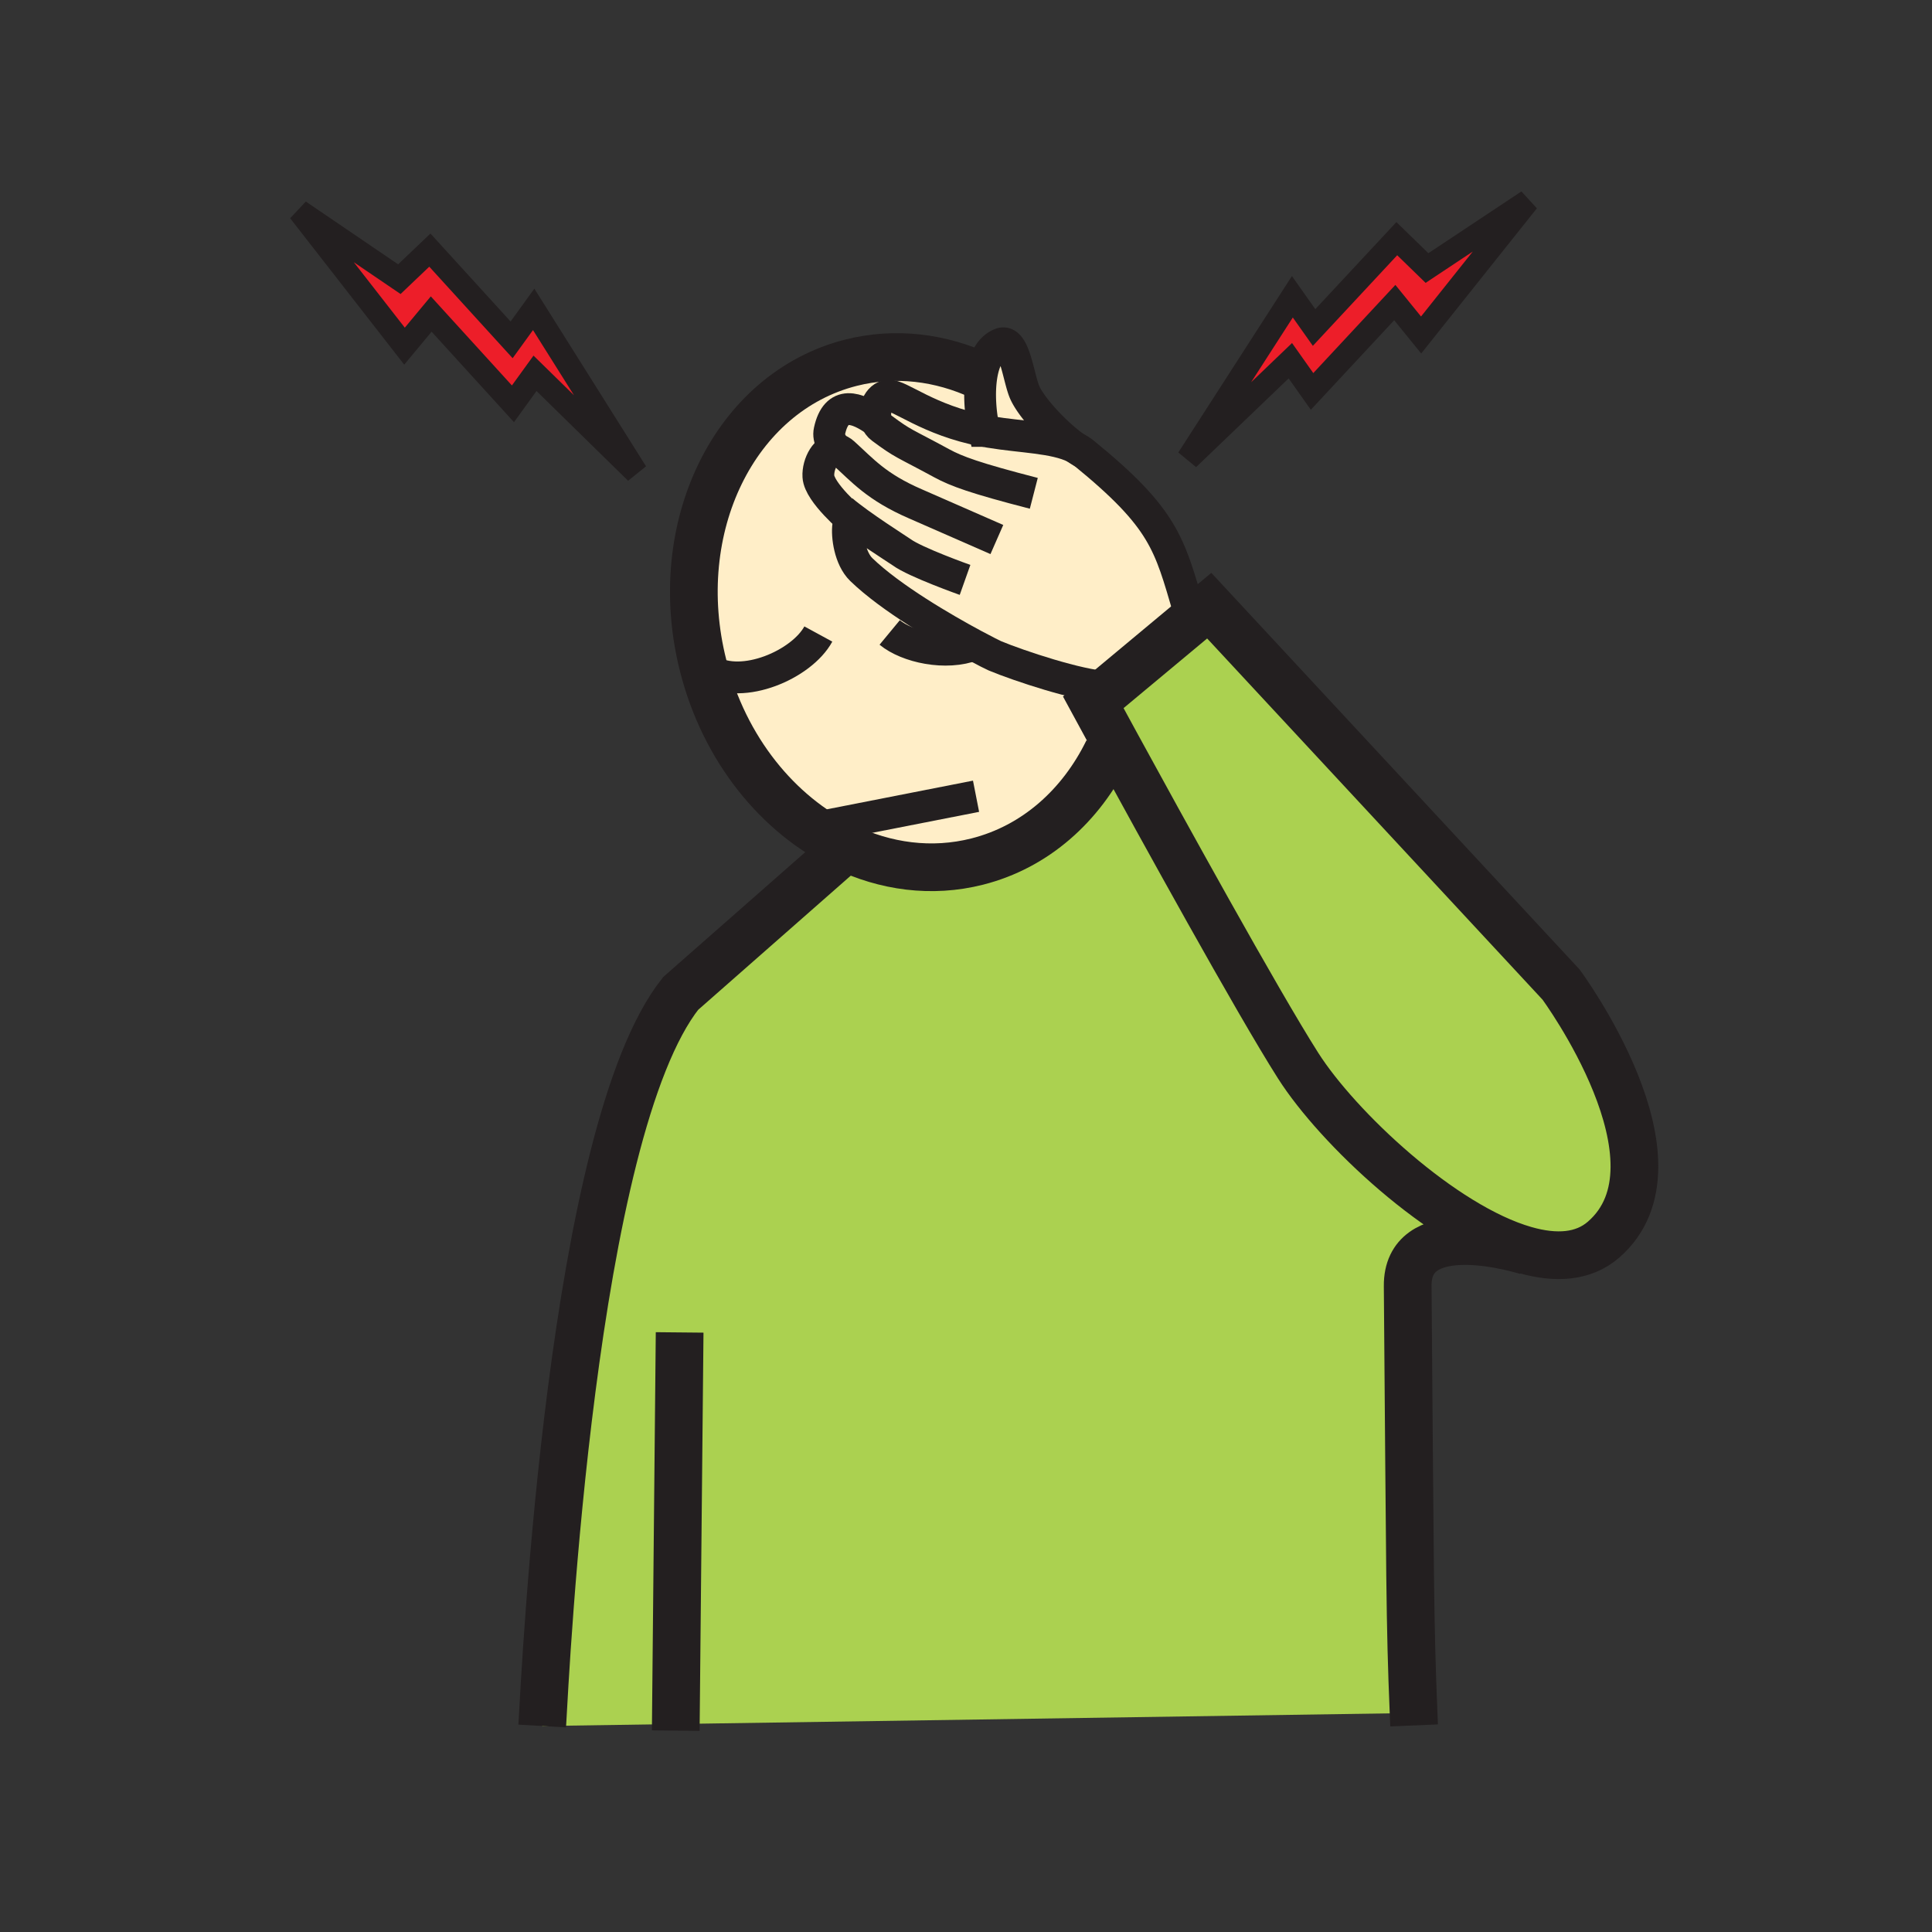 <svg height="850.394" viewBox="0 0 850.394 850.394" width="850.394" xmlns="http://www.w3.org/2000/svg"><rect x="0" y="0" width="850.394" height="850.394" fill="#333333" stroke="none"/><path d="m234.9 136.17 45.14 71.8-44.55-43.65-9.71 13.42-35.98-39.51-11.75 14.14-46.31-59.44 44.04 29.95 13.43-12.79 35.98 39.5zm437.59-47.66-46.97 58.94-11.59-14.27-36.41 39.11-9.56-13.52-45.02 43.16 45.91-71.3 9.56 13.52 36.41-39.1 13.29 12.93z" fill="#ed1e29"/><g fill="#ffeec8"><path d="m428.54 283.85c5.17 2.78 8.71 4.53 9.34 4.8 10.51 4.4 37.23 13.23 49.01 13.67l1.021 1.23-6.7 5.58s3.89 7.19 10.13 18.61l-3.689 2.73c-11.78 24.12-31.891 42.27-57.521 48.76-20.02 5.07-40.45 2.27-58.83-6.63-28.73-13.89-52.46-42.7-61.81-79.68-15.33-60.63 13.82-120.3 65.11-133.27 19.5-4.92 39.39-2.39 57.39 5.96-1.19 7.63-.45 16.8 1.22 24.08-24.81-4.71-37.26-15.97-42.18-15.55-4.44.36-6.94 6.73-5.26 11.23-8.63-6.15-17.64-9.37-20.63 4.24-.85 3.73 1.79 6.87 3.28 8.3-4.72-.89-8.52 6.26-8.2 11.8.4 7.13 14.98 19.4 14.98 19.4l-1.83 2.15c-.66 4.59.68 14.54 5.75 19.45 12.999 12.59 36.379 26.13 49.419 33.14z"/><path d="m431.99 165.61c1.05-6.75 3.62-12.29 8.39-14.22 6.24-2.78 7.88 15.42 10.8 21.64 3.32 7.06 13.83 18.14 22.07 23.98-9.2-4.57-23.48-4.52-37.65-6.89-.81-.14-1.6-.28-2.38-.43h-.01c-1.67-7.28-2.41-16.45-1.22-24.08z"/><path d="m433.22 189.69c.78.15 1.57.29 2.38.43 14.17 2.37 28.45 2.32 37.65 6.89 1.35.96 2.64 1.77 3.82 2.41 35.42 28.86 37.609 39.94 46.12 68.87l2.88 3.46-38.16 31.8-1.021-1.23c-11.779-.44-38.5-9.27-49.01-13.67-.63-.27-4.17-2.02-9.34-4.8-13.04-7.01-36.42-20.55-49.42-33.14-5.07-4.91-6.41-14.86-5.75-19.45l1.83-2.15s-14.58-12.27-14.98-19.4c-.32-5.54 3.48-12.69 8.2-11.8-1.49-1.43-4.13-4.57-3.28-8.3 2.99-13.61 12-10.39 20.63-4.24-1.68-4.5.82-10.87 5.26-11.23 4.92-.42 17.37 10.84 42.18 15.55z"/></g><path d="m297.47 758.85-58.81.881c1.5-25.78 12.84-261.73 60.93-322.44l70.28-61.79 1.43-2.9c18.38 8.9 38.81 11.7 58.83 6.63 25.63-6.49 45.74-24.64 57.521-48.76l3.689-2.73c19.521 35.74 62.01 112.97 80.061 141.34 17.369 27.29 63.39 70.689 99.8 81.11l-.05.199c-7.9-2.31-51.79-13.779-51.54 15.681 1.09 129.83.92 147.54 2.6 187.92l-.211.009z" fill="#abd150"/><path d="m687.1 433.34s57.86 78.28 18.721 112.311c-8.91 7.739-21.101 8.42-34.62 4.54-36.41-10.421-82.431-53.82-99.8-81.11-18.051-28.37-60.54-105.6-80.061-141.34-6.24-11.42-10.13-18.61-10.13-18.61l6.7-5.58 38.16-31.8 6.189-5.16z" fill="#abd150"/><g fill="none" stroke="#231f20"><path d="m487.65 330.47c-11.78 24.12-31.891 42.27-57.521 48.76-20.02 5.07-40.45 2.27-58.83-6.63-28.73-13.89-52.46-42.7-61.81-79.68-15.33-60.63 13.82-120.3 65.11-133.27 19.5-4.92 39.39-2.39 57.39 5.96 1.27.59 2.529 1.2 3.779 1.85" stroke-width="21"/><path d="m360.2 279.07c-7.34 13.48-33.46 24.7-47.7 16.06m79.11-16.75c7.79 6.44 24.77 10.2 36.93 5.47.22-.08.43-.16.64-.25" stroke-width="14"/><path d="m238.66 759.73c1.5-25.78 12.84-261.73 60.93-322.44l70.28-61.79" stroke-width="21"/><g stroke-width="14"><path d="m370.61 224.62c7.94 6.8 24.95 17.5 26.27 18.46 5.93 4.37 27.9 12.17 27.9 12.17m62.11 47.07c-11.779-.44-38.5-9.27-49.01-13.67-.63-.27-4.17-2.02-9.34-4.8-13.04-7.01-36.42-20.55-49.42-33.14-5.07-4.91-6.41-14.86-5.75-19.45" stroke-miterlimit="10"/><path d="m375.2 229.11s-14.58-12.27-14.98-19.4c-.32-5.54 3.48-12.69 8.2-11.8.94.17 1.91.67 2.9 1.56 8.37 7.56 14.4 14.85 31.62 22.31 10.77 4.69 35.84 15.7 35.84 15.7" stroke-miterlimit="10"/><path d="m369.36 198.72s-.39-.29-.94-.81c-1.49-1.43-4.13-4.57-3.28-8.3 2.99-13.61 12-10.39 20.63-4.24.05.03.11.07.16.11" stroke-miterlimit="10"/><path d="m433.21 189.69c-24.81-4.71-37.26-15.97-42.18-15.55-4.44.36-6.94 6.73-5.26 11.23.44 1.17 1.17 2.21 2.21 2.99 9.86 7.33 9.29 6.2 26.52 15.55 6.47 3.52 14.54 6.52 40.54 13.23m68.15 51.15c-8.511-28.93-10.7-40.01-46.12-68.87-1.141-.93-2.42-1.72-3.82-2.41-9.2-4.57-23.48-4.52-37.65-6.89-.81-.14-1.6-.28-2.38-.43" stroke-miterlimit="10"/></g><path d="m299.15 586.48-1.68 172.37-.03 2.9" stroke-width="21"/><path d="m131.74 92.93 46.31 59.44 11.75-14.14 35.98 39.51 9.71-13.42 44.55 43.65-45.14-71.8-9.71 13.42-35.98-39.5-13.43 12.79zm540.75-4.42-46.97 58.94-11.59-14.27-36.41 39.11-9.56-13.52-45.02 43.16 45.91-71.3 9.56 13.52 36.41-39.1 13.29 12.93z" stroke-width="10.209"/><path d="m526.07 271.75 6.189-5.16 154.841 166.75s57.86 78.28 18.721 112.311c-8.91 7.739-21.101 8.42-34.62 4.54-36.41-10.421-82.431-53.82-99.8-81.11-18.051-28.37-60.54-105.6-80.061-141.34-6.24-11.42-10.13-18.61-10.13-18.61l6.7-5.58zm146.29 279s-.431-.14-1.21-.36c-7.9-2.31-51.79-13.779-51.54 15.681 1.09 129.83.92 147.54 2.6 187.92.07 1.779.15 3.6.23 5.479" stroke-width="21"/><path d="m477.07 199.42a37.503 37.503 0 0 1 -3.82-2.41c-8.24-5.84-18.75-16.92-22.07-23.98-2.92-6.22-4.56-24.42-10.8-21.64-4.77 1.93-7.34 7.47-8.39 14.22-1.19 7.63-.45 16.8 1.22 24.08h.01c.141.65.3 1.28.46 1.89m-71.04 172.04 66.98-13.14" stroke-width="14"/></g><path d="m0 0h850.394v850.394h-850.394z" fill="none"/></svg>